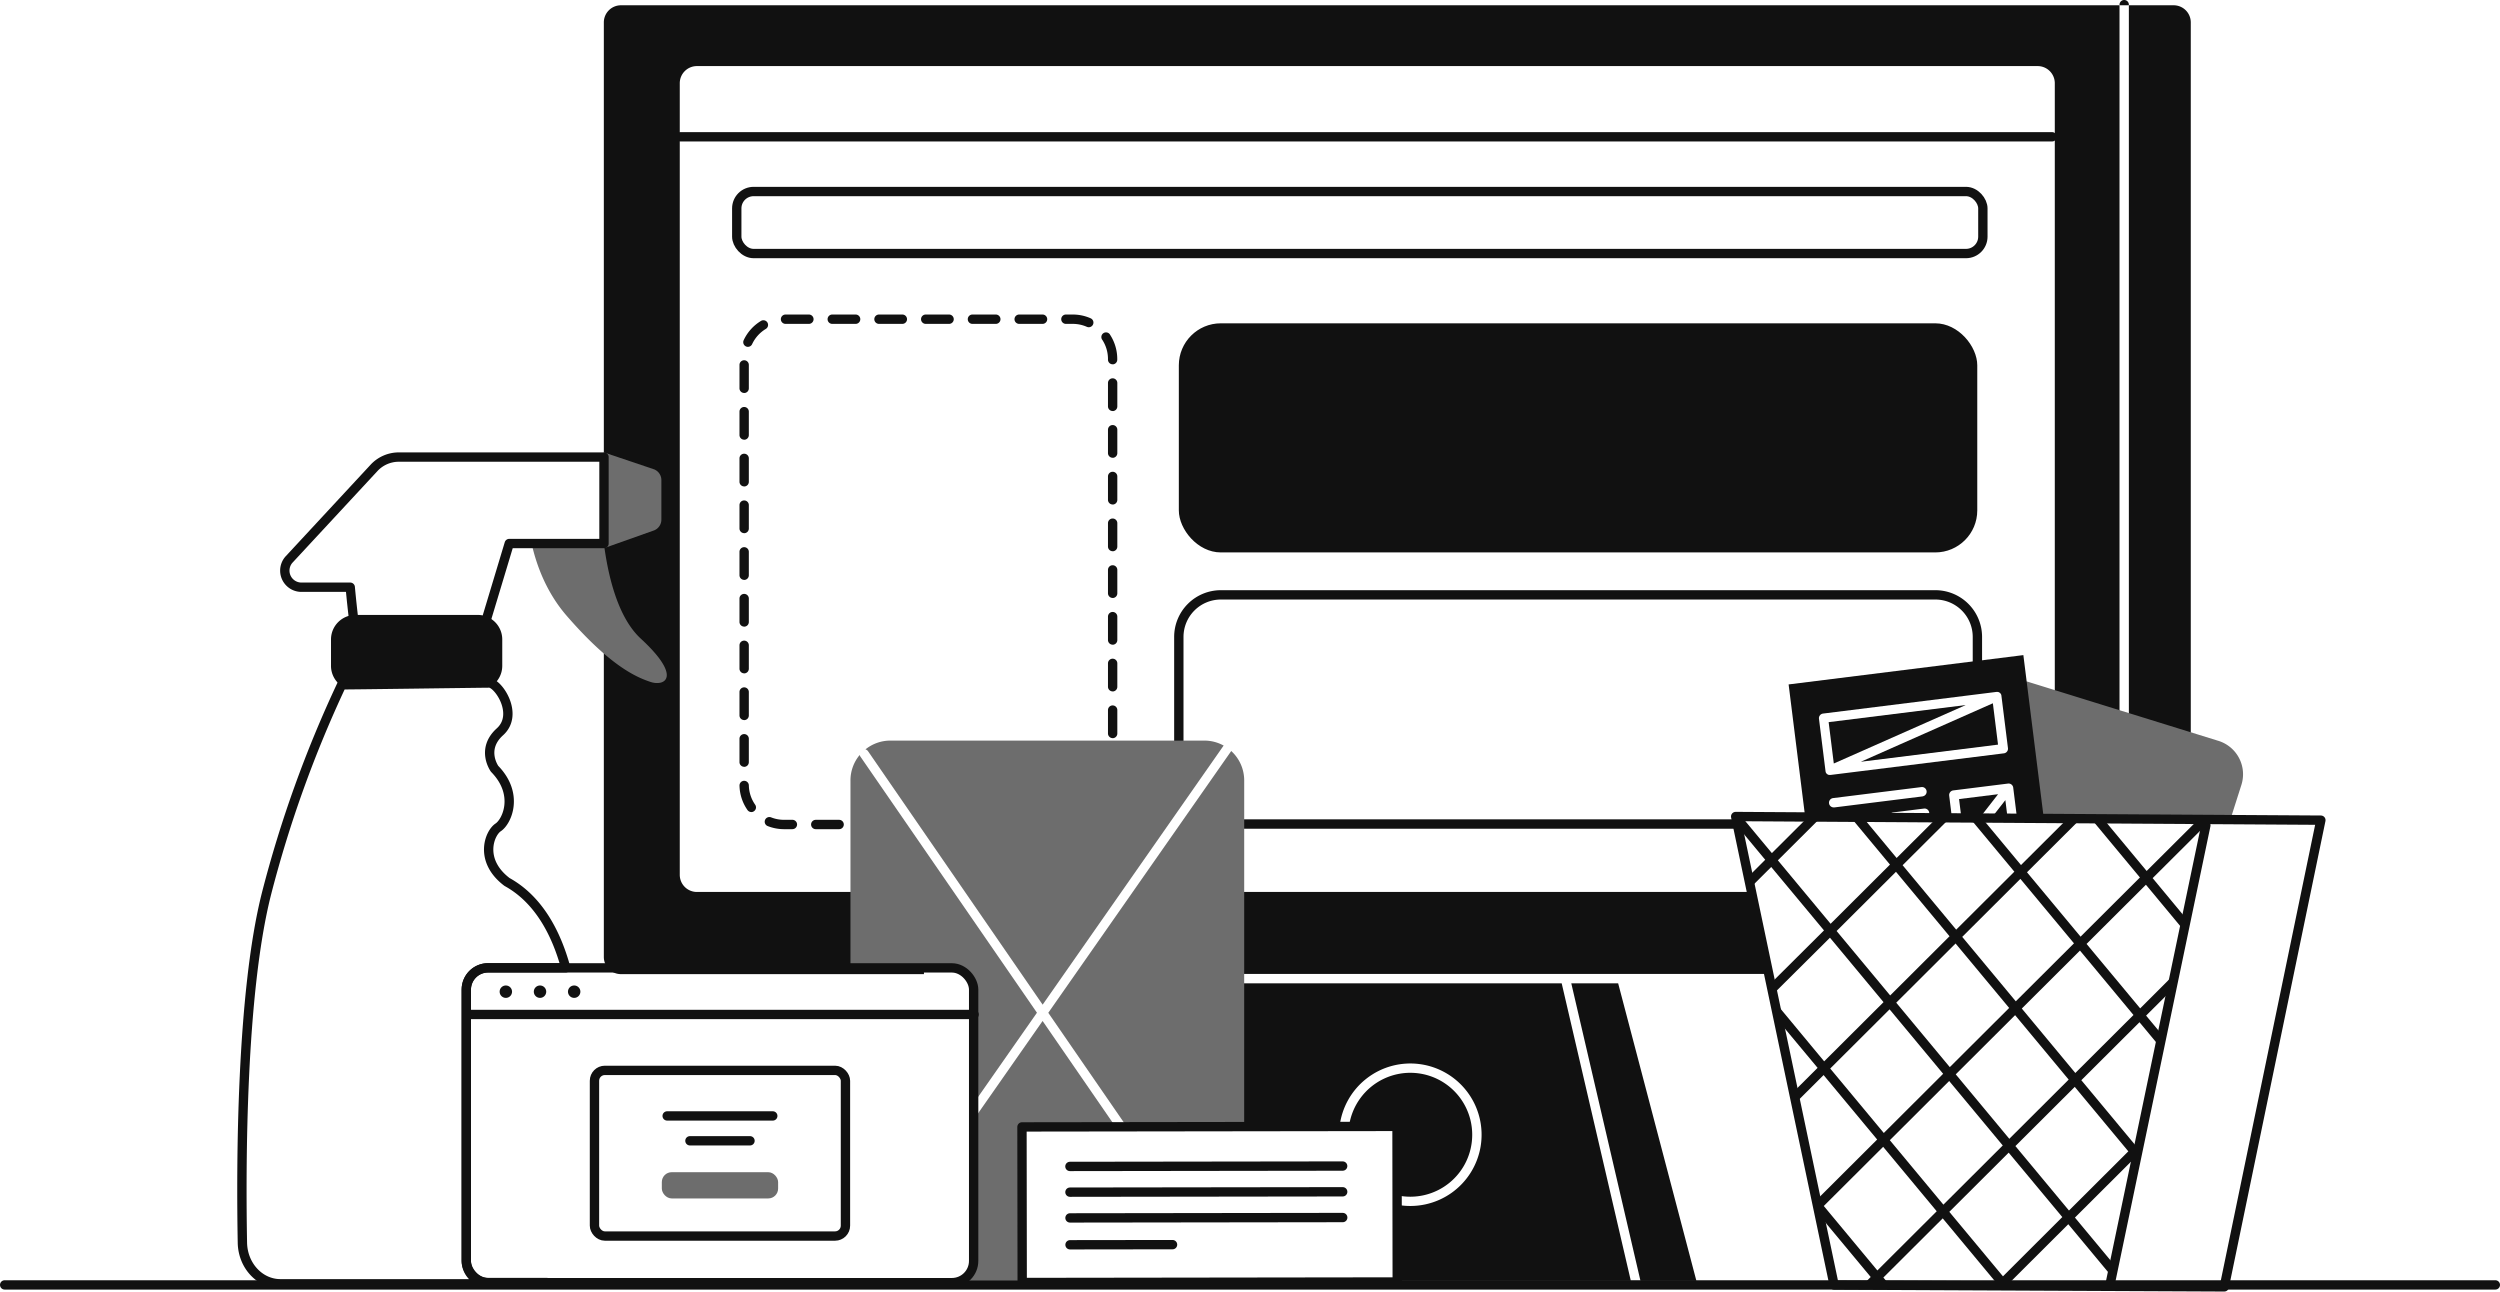 <svg xmlns="http://www.w3.org/2000/svg" viewBox="0 0 1605 829.17"><defs><style>.cls-1{fill:#111;}.cls-2{fill:none;}.cls-2,.cls-4{stroke:#111;stroke-linecap:round;stroke-linejoin:round;stroke-width:6px;}.cls-3{fill:#6d6d6d;}.cls-4{fill:#fff;}</style></defs><g id="Layer_2" data-name="Layer 2"><g id="outline"><g id="screen"><g id="shape"><polygon class="cls-1" points="1047.85 825.88 1053.69 824.52 1053.18 822.3 1047.02 822.3 1047.85 825.88"/><path class="cls-1" d="M1366.73,3a3,3,0,0,0-6,0v.39h6Z"/><polygon class="cls-1" points="1053.18 822.3 1089.09 822.3 1038.85 631.28 1008.76 631.28 1053.18 822.3"/><path class="cls-1" d="M1395.46,3.39h-28.73s0,523.56,0,523.62h39.75V14.39A11,11,0,0,0,1395.46,3.39Z"/><path class="cls-1" d="M398.66,3.39a11,11,0,0,0-11,11v600a11,11,0,0,0,11,11H593.18V572.64H447.41a11,11,0,0,1-11-11V53.43a11,11,0,0,1,11-11h860.77a11,11,0,0,1,11,11v403.1l41.55,11.71V3.39Z"/><path class="cls-1" d="M945.16,728.52a39.73,39.73,0,0,0-79.11-5.31l30.81,0,.06,44.16a39.74,39.74,0,0,0,48.24-38.81Z"/><path class="cls-1" d="M1002.6,631.28h-210a3,3,0,0,1,0-6h246.67l96,0-11.07-52.67H758.43v52.74h30.65l-26.7,98,97.63-.14a45.74,45.74,0,1,1,36.92,50.23L897,822.3h150Z"/></g><g id="shape-2" data-name="shape"><path class="cls-2" d="M756.81,478.43V408.9a27,27,0,0,1,27-27h458.68a27,27,0,0,1,27,27v20.73"/><line class="cls-2" x1="1116.84" y1="529.03" x2="783.77" y2="529.03"/></g><rect id="shape-3" data-name="shape" class="cls-1" x="756.81" y="207.57" width="512.6" height="147.09" rx="26.96"/><path id="dashed_line" data-name="dashed line" class="cls-1" d="M538.72,532.33h-15a3,3,0,0,1,0-6h15a3,3,0,0,1,0,6Zm-30,0h-5.36a28.58,28.58,0,0,1-10.52-2,3,3,0,0,1,2.21-5.58,22.59,22.59,0,0,0,8.31,1.57h5.36a3,3,0,1,1,0,6Zm-26.37-11a3,3,0,0,1-2.46-1.28,28.45,28.45,0,0,1-5.13-15.7,3,3,0,0,1,2.93-3.07h.07a3,3,0,0,1,3,2.93,22.44,22.44,0,0,0,4.05,12.4,3,3,0,0,1-.74,4.18A2.94,2.94,0,0,1,482.35,521.37Zm-4.6-29.05a3,3,0,0,1-3-3v-15a3,3,0,1,1,6,0v15A3,3,0,0,1,477.75,492.32Zm236.57-18.4a3,3,0,0,1-3-3v-15a3,3,0,1,1,6,0v15A3,3,0,0,1,714.32,473.92Zm-236.57-11.6a3,3,0,0,1-3-3v-15a3,3,0,1,1,6,0v15A3,3,0,0,1,477.75,462.32Zm236.57-18.4a3,3,0,0,1-3-3v-15a3,3,0,1,1,6,0v15A3,3,0,0,1,714.32,443.92Zm-236.57-11.6a3,3,0,0,1-3-3v-15a3,3,0,1,1,6,0v15A3,3,0,0,1,477.75,432.32Zm236.57-18.4a3,3,0,0,1-3-3v-15a3,3,0,1,1,6,0v15A3,3,0,0,1,714.32,413.92Zm-236.57-11.6a3,3,0,0,1-3-3v-15a3,3,0,1,1,6,0v15A3,3,0,0,1,477.75,402.32Zm236.57-18.4a3,3,0,0,1-3-3v-15a3,3,0,1,1,6,0v15A3,3,0,0,1,714.32,383.92Zm-236.57-11.6a3,3,0,0,1-3-3v-15a3,3,0,1,1,6,0v15A3,3,0,0,1,477.75,372.32Zm236.57-18.4a3,3,0,0,1-3-3v-15a3,3,0,1,1,6,0v15A3,3,0,0,1,714.32,353.92Zm-236.57-11.6a3,3,0,0,1-3-3v-15a3,3,0,1,1,6,0v15A3,3,0,0,1,477.75,342.32Zm236.57-18.4a3,3,0,0,1-3-3v-15a3,3,0,1,1,6,0v15A3,3,0,0,1,714.32,323.92Zm-236.57-11.6a3,3,0,0,1-3-3v-15a3,3,0,1,1,6,0v15A3,3,0,0,1,477.75,312.32Zm236.57-18.4a3,3,0,0,1-3-3v-15a3,3,0,1,1,6,0v15A3,3,0,0,1,714.32,293.92Zm-236.57-11.6a3,3,0,0,1-3-3v-15a3,3,0,1,1,6,0v15A3,3,0,0,1,477.75,282.32Zm236.57-18.4a3,3,0,0,1-3-3v-15a3,3,0,1,1,6,0v15A3,3,0,0,1,714.32,263.92Zm-236.57-11.6a3,3,0,0,1-3-3v-15a3,3,0,1,1,6,0v15A3,3,0,0,1,477.75,252.32Zm236.57-18.4a3,3,0,0,1-3-3v-.39a22.55,22.55,0,0,0-3.57-12.2,3,3,0,1,1,5-3.25,28.54,28.54,0,0,1,4.53,15.45v.39A3,3,0,0,1,714.32,233.92ZM480.16,222.68a2.87,2.87,0,0,1-1.27-.29,3,3,0,0,1-1.44-4,28.55,28.55,0,0,1,11-12.29,3,3,0,1,1,3.12,5.12,22.62,22.62,0,0,0-8.71,9.72A3,3,0,0,1,480.16,222.68ZM699,210.09a3.09,3.09,0,0,1-1.21-.25,22.34,22.34,0,0,0-9.1-1.91h-4.38a3,3,0,0,1,0-6h4.38a28.27,28.27,0,0,1,11.52,2.42,3,3,0,0,1-1.21,5.74Zm-29.69-2.16h-15a3,3,0,0,1,0-6h15a3,3,0,0,1,0,6Zm-30,0h-15a3,3,0,0,1,0-6h15a3,3,0,0,1,0,6Zm-30,0h-15a3,3,0,0,1,0-6h15a3,3,0,0,1,0,6Zm-30,0h-15a3,3,0,0,1,0-6h15a3,3,0,0,1,0,6Zm-30,0h-15a3,3,0,0,1,0-6h15a3,3,0,0,1,0,6Zm-30,0h-15a3,3,0,0,1,0-6h15a3,3,0,0,1,0,6Z"/><line id="line" class="cls-2" x1="1317.45" y1="87.82" x2="436.77" y2="87.82"/><rect id="banner" class="cls-2" x="473" y="122.95" width="800" height="39.82" rx="10.83"/></g><g id="picture"><path class="cls-3" d="M557.29,482.29,669.38,645,785.29,479.06a3,3,0,0,1,.33-.38,25.54,25.54,0,0,0-12.44-3.22H571.62a25.48,25.48,0,0,0-16,5.64A2.94,2.94,0,0,1,557.29,482.29Z"/><path class="cls-3" d="M625.08,635.33v73l40.64-58.16L552.35,485.69a2.94,2.94,0,0,1-.43-1A25.46,25.46,0,0,0,546,501.06V621.38h65.11A14,14,0,0,1,625.08,635.33Z"/><path class="cls-3" d="M798.78,501.06a25.56,25.56,0,0,0-8.36-18.93c-.07.13-.13.25-.21.37L673,650.22l50.43,73.19,75.33-.1Z"/><path class="cls-3" d="M716.17,723.42l-46.82-67.95-44.27,63.36V809.5a13.93,13.93,0,0,1-7.93,12.57h39.08l-.14-98.57Z"/></g><g id="web_layout" data-name="web layout"><rect class="cls-2" x="299.36" y="621.38" width="325.72" height="202.08" rx="13.96"/><line class="cls-2" x1="299.93" y1="651.29" x2="625.36" y2="651.29"/><rect class="cls-2" x="381.65" y="687.18" width="161.13" height="106.36" rx="6.67"/><rect class="cls-3" x="424.89" y="752.55" width="74.66" height="16.85" rx="6.34"/><circle class="cls-1" cx="324.75" cy="636.66" r="3.99"/><circle class="cls-1" cx="346.69" cy="636.66" r="3.99"/><circle class="cls-1" cx="368.62" cy="636.66" r="3.99"/><line class="cls-2" x1="428.32" y1="716.43" x2="496.12" y2="716.43"/><line class="cls-2" x1="442.94" y1="732.39" x2="481.5" y2="732.39"/></g><g id="bin"><g id="trash"><path id="shanpe" class="cls-3" d="M1306.24,525.21s-16.4-91.26-4.56-87.58l122.55,38a22.46,22.46,0,0,1,14.8,28.1l-7.3,22.93Z"/><g id="layout"><path class="cls-1" d="M1272.76,522.76l10-12.87L1257.71,513l1.25,10a3,3,0,0,1-.51,2.06l13.75.08A3,3,0,0,1,1272.76,522.76Z"/><polygon class="cls-1" points="1194.65 489.05 1282.73 478.05 1279.42 451.5 1194.65 489.05"/><path class="cls-1" d="M1251.38,510.79a3,3,0,0,1,.61-2.21,3,3,0,0,1,2-1.14l35.15-4.39a3,3,0,0,1,3.35,2.61l2.1,16.86a3,3,0,0,1-1.25,2.81l18.78.11L1299,420.58,1148.29,439.4l10.63,85.09,53.83.33a3,3,0,0,1,2.6-3.24l20-2.5a3,3,0,0,1,1,5.89l17.11.11a3,3,0,0,1-.48-1.28Zm-17,.49-56.59,7.07-.38,0a3,3,0,0,1-.37-6l56.6-7.06a3,3,0,0,1,.74,5.95Zm-59.19-13.76a2.06,2.06,0,0,1-.35,0h0a3.57,3.57,0,0,1-.47,0l-.13,0-.32-.08-.16-.06-.27-.12-.15-.08-.26-.17-.09-.06,0,0a2.85,2.85,0,0,1-.69-.81.54.54,0,0,1-.07-.13l-.1-.18a.57.57,0,0,1,0-.14,2.31,2.31,0,0,1-.1-.28c0-.1,0-.2-.06-.3a.53.53,0,0,1,0-.12l-4.19-33.53a3,3,0,0,1,2.61-3.35l111.25-13.89h.14a2,2,0,0,1,.34,0l.27,0,.3,0,.27.08.27.1.26.13.24.16.23.17.21.2c.07.07.13.15.19.22l.17.23.15.28a.91.91,0,0,1,.08.13s0,.08,0,.12a1.9,1.9,0,0,1,.09.29,1.83,1.83,0,0,1,.07.32.45.45,0,0,1,0,.11l4.19,33.53a3,3,0,0,1-.61,2.22,3,3,0,0,1-2,1.13Z"/><polygon class="cls-1" points="1173.99 463.62 1177.3 490.17 1262.07 452.63 1173.99 463.62"/><path class="cls-1" d="M1288.64,523.26l-1.2-9.58-9,11.55,11.41.07A3,3,0,0,1,1288.64,523.26Z"/><path class="cls-1" d="M1273.28,527a3,3,0,0,0,4.21-.52l1-1.22-6.24,0A3,3,0,0,0,1273.28,527Z"/><path class="cls-1" d="M1256,526.43l.38,0a3,3,0,0,0,2.09-1.29l-5,0A3,3,0,0,0,1256,526.43Z"/><path class="cls-1" d="M1289.85,525.3a3,3,0,0,0,2.14.57,3.1,3.1,0,0,0,1.35-.54Z"/><path class="cls-1" d="M1212.75,524.93a3,3,0,0,0,3,2.63,2.43,2.43,0,0,0,.38,0l20-2.5.27-.06-23.63-.15A.41.41,0,0,0,1212.75,524.93Z"/></g></g><g id="bin-2" data-name="bin"><polygon id="shape-4" data-name="shape" class="cls-2" points="1490 526.55 1114.3 524.21 1177.51 825 1427.97 826.17 1490 526.55"/><path id="pattern" class="cls-1" d="M1370.6,734.87l-34.39-41.38,37.34-37.22,12.7,15.27,1.55-7.51-10-12,15.71-15.66,2.21-10.68L1374,647.38,1339.57,606l38.11-38,24,28.89,1.55-7.51L1382,563.76l33.53-33.42.79-3.79-5.45,0-32.72,32.62L1350.59,526l-7.85-.06,31.09,37.4-38.11,38L1301.33,560l34.18-34.06-8.44-.07-29.59,29.5-24.87-29.92-7.85-.06,28.45,34.23-37.34,37.22-34.39-41.37,30.27-30.18-8.43-.07-25.69,25.61-21.6-26-7.85-.06,25.18,30.3-38.11,38-33.86-40.74,27.77-27.68-8.43-.07-23.19,23.12-19.49-23.45-3.75,0,1.39,6.57,17.58,21.16-10.86,10.83,1.47,7,13.24-13.2L1171,597.32l-34.17,34,1.47,7L1174.84,602l34.39,41.38-38.11,38L1139.26,643l2.64,12.56,25,30-15.42,15.37,1.47,7,17.8-17.74,34.39,41.38-38.11,38-1.52-1.83,2.64,12.57L1201,819.83l-5.31,5.29,8.44.06.72-.72.6.73,7.85,0-4.18-5,38.11-38,34.39,41.38-2.08,2.08,11.67.07-1.47-1.77,38.1-38,27.82,33.46,1.55-7.52-25.1-30.2,38.11-38,.89,1.06,2.72-13.13Zm-.9-83.24-37.34,37.23L1298,647.48l37.34-37.22Zm-41.61,41.48-38.11,38-34.39-41.38,38.11-38Zm-31-128.87,34.4,41.38-37.35,37.23-34.39-41.38Zm-7.21,82.86-38.11,38-34.39-41.38,38.1-38ZM1179.1,597.7l38.11-38,34.39,41.38-38.1,38ZM1175,686l38.11-38,34.39,41.38-38.1,38Zm30.27,129.63-34.4-41.38,38.11-38,34.39,41.38Zm8-83.62,38.1-38,34.4,41.38-38.11,38Zm72.63,87.39L1251.46,778l38.11-38L1324,781.36Zm42.38-42.24-34.39-41.38,38.1-38,34.4,41.38Z"/><line id="line-2" data-name="line" class="cls-2" x1="1355" y1="822.91" x2="1416.16" y2="529.87"/></g></g><g id="text"><rect id="shape-5" data-name="shape" class="cls-2" x="656.16" y="723.34" width="240.77" height="99.88" transform="translate(-1.06 1.06) rotate(-0.08)"/><g id="lines"><line class="cls-4" x1="686.96" y1="799.15" x2="752.77" y2="799.06"/><line class="cls-4" x1="686.94" y1="781.9" x2="862.03" y2="781.66"/><line class="cls-4" x1="686.91" y1="765.37" x2="862.01" y2="765.13"/><line class="cls-4" x1="686.89" y1="748.85" x2="861.99" y2="748.61"/></g></g><g id="detergent"><path class="cls-3" d="M411.39,410c-14-12.89-20.38-37.54-23.32-58.19L420,340.48a7.43,7.43,0,0,0,4.6-7.14V308.49a7.44,7.44,0,0,0-4.6-7.15l-32.34-10.91v3h.1v55.47H341.27c3.21,14.31,9.69,31.69,22.69,46.61,27.83,32,44.33,39.18,53.61,42.27S438.19,434.7,411.39,410Z"/><path class="cls-2" d="M256,293.44a21.7,21.7,0,0,0-15.93,7L185.77,359A10.67,10.67,0,0,0,193.6,377h31.25s1.06,11.68,2.29,21.36c.37,0,83.06.26,84.66.81l15.13-50.22h60.83V293.44Z"/><path class="cls-1" d="M314.11,438.55a5.09,5.09,0,0,1,2.65,1,15.68,15.68,0,0,0,5.69-12.12V410.53a15.75,15.75,0,0,0-15.75-15.75H228.25a15.75,15.75,0,0,0-15.75,15.75v16.93a15.71,15.71,0,0,0,6.55,12.77c.08-.18.17-.37.26-.55C219.87,439.81,308.44,438.55,314.11,438.55Z"/><path id="bottle" class="cls-2" d="M299.36,809.5V635.33a14,14,0,0,1,14-14h49.84c-6-22-17.22-43.81-37.69-55.1-18.17-13.77-11.36-31.3-5.68-35.06s13.62-21.29-2.27-37.57c0,0-9.08-12.52,3.4-23.79s-1.13-31.31-6.81-31.31-94.24,1.26-94.8,1.13a759.33,759.33,0,0,0-48.26,134.11c-16.26,64.2-16.39,174-15.47,224.08.26,14.66,11.12,26.37,24.41,26.37H345.33a22.33,22.33,0,0,0,5.86-.78H313.32A14,14,0,0,1,299.36,809.5Z"/></g><line id="line-3" data-name="line" class="cls-2" x1="1602" y1="824.91" x2="3" y2="824.91"/></g></g></svg>